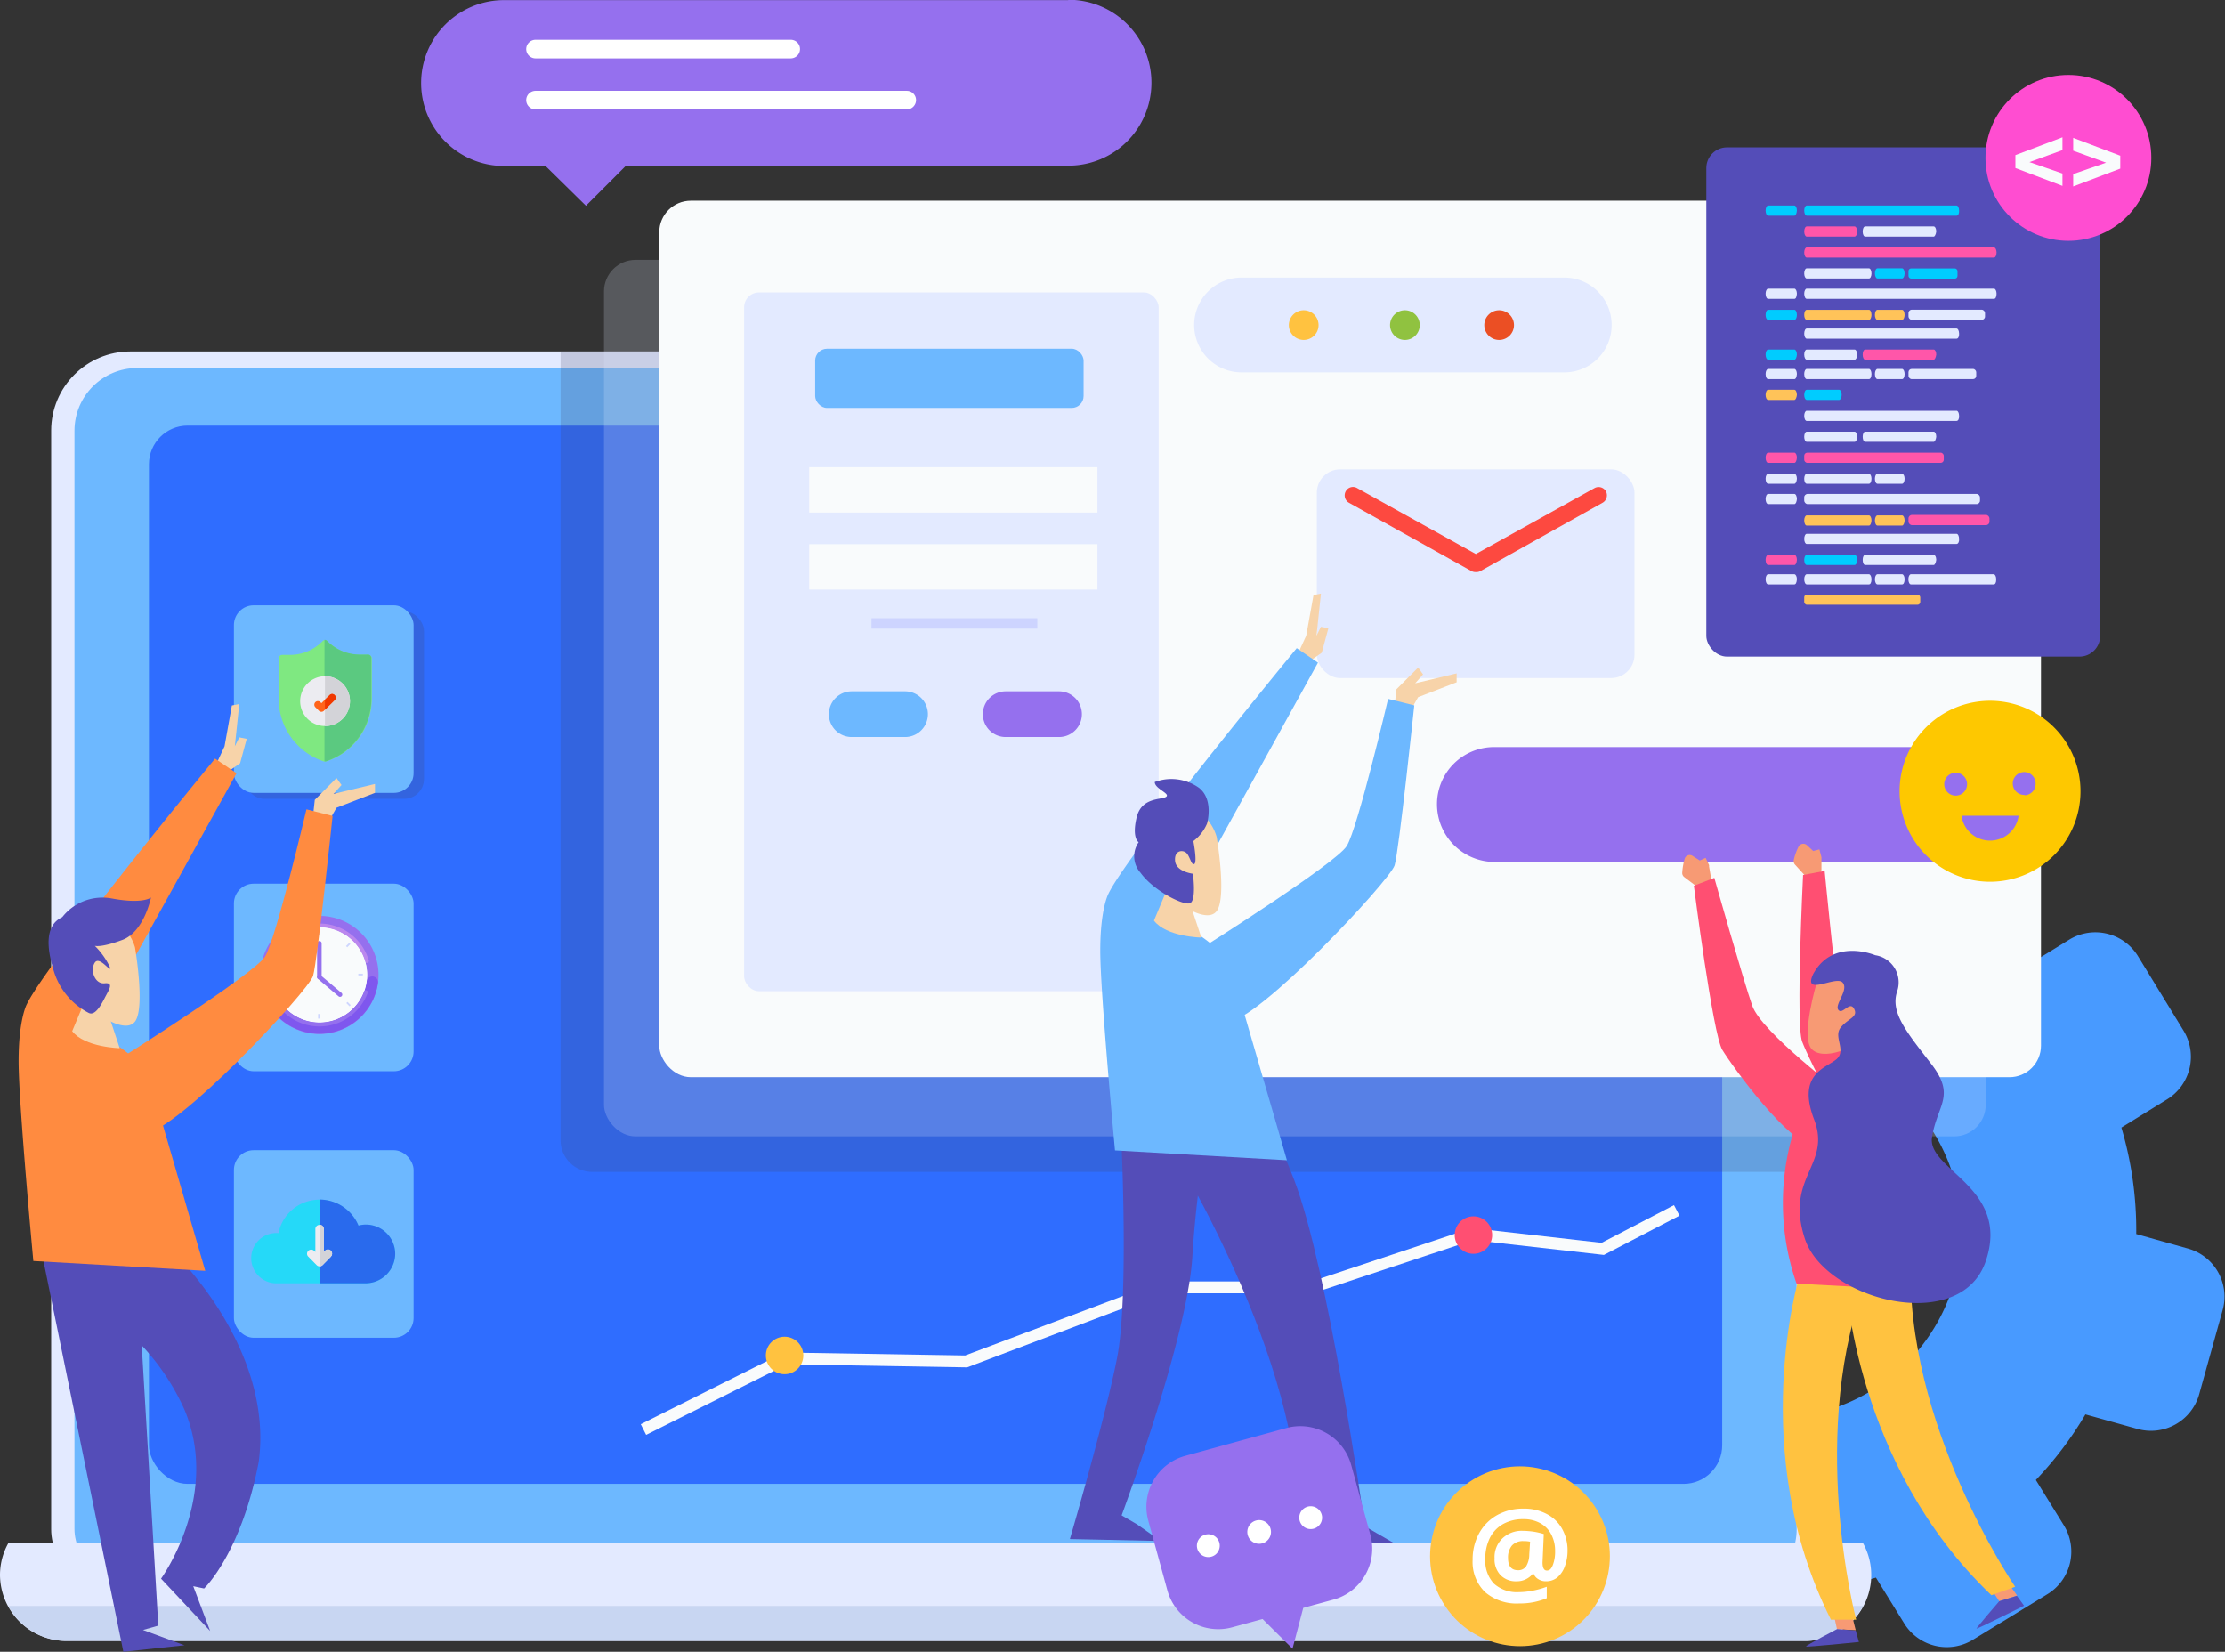 <svg xmlns="http://www.w3.org/2000/svg" viewBox="0 0 194.8 144.6"><rect x="0" y="0" width="194.8" height="144.6" fill="#333333" stroke="none"/><defs><style>.cls-1{isolation:isolate;}.cls-2{fill:#489aff;}.cls-3,.cls-8{fill:#e3eaff;}.cls-4{fill:#6db8ff;}.cls-5{fill:#2f6dff;}.cls-6{fill:#c8d6f2;}.cls-7{fill:#424261;opacity:0.2;mix-blend-mode:multiply;}.cls-8{opacity:0.21;}.cls-9{fill:#f9fbfc;}.cls-10{fill:#9570ee;}.cls-11{fill:#bb87ee;}.cls-12{fill:#7f57ee;}.cls-13{fill:#ced6ff;}.cls-14{fill:#f7d3a9;}.cls-15{fill:#544db8;}.cls-16{fill:#ff8b40;}.cls-17{fill:#cdd4ff;}.cls-18{fill:#ffc240;}.cls-19{fill:#90c240;}.cls-20{fill:#eb4f24;}.cls-21{fill:#fd4940;}.cls-22{fill:#0cf;}.cls-23{fill:#ff56a9;}.cls-24{fill:#ffc359;}.cls-25{fill:#ff4dd1;}.cls-26{fill:#fff;}.cls-27{fill:#f79a74;}.cls-28{fill:#ff4f72;}.cls-29{fill:#fec800;}.cls-30{fill:#7fe881;}.cls-31{fill:#5bc980;}.cls-32{fill:#ececf1;}.cls-33{fill:#d3d3d8;}.cls-34{fill:#ff641a;}.cls-35{fill:#f03800;}.cls-36{fill:#25d9f8;}.cls-37{fill:#296aed;}</style></defs><title>首页图形</title><g class="cls-1"><g id="OBJECTS"><path class="cls-2" d="M403.55,306.73a16.39,16.39,0,0,0,1.55-26.94,61.8,61.8,0,0,1,6.76-8c1.18-1.18,2.38-2.29,3.59-3.36.49.41,1,.83,1.43,1.27l4-2.46a4.38,4.38,0,0,1,6,1.45l4,6.54a4.38,4.38,0,0,1-1.45,6l-4,2.47a31.65,31.65,0,0,1,1.3,9.32l4.56,1.28a4.37,4.37,0,0,1,3,5.39l-2.06,7.39a4.38,4.38,0,0,1-5.4,3l-4.55-1.27a31.5,31.5,0,0,1-4.34,5.74l2.47,4a4.37,4.37,0,0,1-1.46,6l-6.54,4a4.38,4.38,0,0,1-6-1.45l-2.47-4a31.15,31.15,0,0,1-7.17,1.24A50.24,50.24,0,0,1,395,309.12,16.38,16.38,0,0,0,403.55,306.73Z" transform="translate(-239.7 -184.99)"/><rect class="cls-3" x="4.48" y="30.77" width="154.86" height="110.03" rx="6.93" ry="6.93"/><rect class="cls-4" x="6.52" y="32.22" width="150.78" height="107.13" rx="5.49" ry="5.49"/><rect class="cls-5" x="13.04" y="37.26" width="137.74" height="92.64" rx="3.38" ry="3.38"/><path class="cls-3" d="M240.43,320.08a5.7,5.7,0,0,0-.73,2.75,5.81,5.81,0,0,0,5.81,5.81H397.72a5.77,5.77,0,0,0,5.09-8.56Z" transform="translate(-239.7 -184.99)"/><path class="cls-6" d="M240.43,325.58a5.79,5.79,0,0,0,5.08,3.06H397.72a5.8,5.8,0,0,0,5.09-3.06Z" transform="translate(-239.7 -184.99)"/><path class="cls-7" d="M392.12,215.76H288.78v69.05a2.77,2.77,0,0,0,2.77,2.77H399v-64.9A6.92,6.92,0,0,0,392.12,215.76Z" transform="translate(-239.7 -184.99)"/><rect class="cls-8" x="52.88" y="22.75" width="120.97" height="76.73" rx="2.76" ry="2.76"/><rect class="cls-9" x="57.72" y="17.57" width="120.97" height="76.73" rx="2.76" ry="2.76"/><rect class="cls-7" x="21.39" y="53.51" width="15.73" height="16.42" rx="1.73" ry="1.73"/><rect class="cls-4" x="20.48" y="77.36" width="15.73" height="16.42" rx="1.73" ry="1.73"/><rect class="cls-4" x="20.48" y="100.69" width="15.73" height="16.42" rx="1.73" ry="1.73"/><path class="cls-10" d="M272.84,270.34a5.17,5.17,0,1,1-5.17-5.17A5.17,5.17,0,0,1,272.84,270.34Z" transform="translate(-239.7 -184.99)"/><path class="cls-9" d="M271.84,270.34a4.17,4.17,0,1,1-4.17-4.17A4.17,4.17,0,0,1,271.84,270.34Z" transform="translate(-239.7 -184.99)"/><path class="cls-11" d="M267.67,266.17a4.18,4.18,0,0,1,4,3,.16.16,0,0,0,.16.12h0a.17.17,0,0,0,.16-.21,4.5,4.5,0,0,0-8.64,0,.17.17,0,0,0,.16.21h0a.16.16,0,0,0,.16-.12A4.18,4.18,0,0,1,267.67,266.17Z" transform="translate(-239.7 -184.99)"/><path class="cls-12" d="M272.3,270.47a.5.5,0,0,0-.5.43,4.17,4.17,0,0,1-8.26,0,.51.51,0,0,0-.5-.43h0a.5.5,0,0,0-.49.56,5.17,5.17,0,0,0,10.24,0,.5.5,0,0,0-.49-.56Z" transform="translate(-239.7 -184.99)"/><path class="cls-9" d="M271.84,270.34a4.17,4.17,0,1,1-4.17-4.17A4.17,4.17,0,0,1,271.84,270.34Z" transform="translate(-239.7 -184.99)"/><path class="cls-10" d="M271.73,271.68a.16.16,0,0,0-.15.11,4.17,4.17,0,0,1-7.82,0,.17.17,0,0,0-.16-.11h0a.17.17,0,0,0-.15.23,4.5,4.5,0,0,0,8.44,0,.17.17,0,0,0-.16-.23Z" transform="translate(-239.7 -184.99)"/><path class="cls-10" d="M267.66,270.71h0a.2.2,0,0,1-.2-.21v-2.93a.2.2,0,0,1,.2-.2h0a.2.2,0,0,1,.2.2v2.93A.2.2,0,0,1,267.66,270.71Z" transform="translate(-239.7 -184.99)"/><path class="cls-10" d="M267.51,270.39h0a.22.22,0,0,1,.29,0l1.81,1.53a.2.2,0,0,1,0,.28h0a.2.2,0,0,1-.28,0l-1.81-1.53A.21.21,0,0,1,267.51,270.39Z" transform="translate(-239.7 -184.99)"/><rect class="cls-13" x="27.85" y="81.46" width="0.15" height="0.4"/><rect class="cls-13" x="27.85" y="88.77" width="0.15" height="0.4"/><rect class="cls-13" x="263.9" y="270.1" width="0.15" height="0.4" transform="translate(-246.04 349.29) rotate(-90)"/><rect class="cls-13" x="271.21" y="270.1" width="0.15" height="0.4" transform="translate(-238.73 356.6) rotate(-90)"/><rect class="cls-13" x="264.97" y="267.52" width="0.15" height="0.4" transform="translate(-351.38 80.68) rotate(-44.98)"/><rect class="cls-13" x="270.14" y="272.69" width="0.15" height="0.4" transform="translate(-353.52 86.01) rotate(-45)"/><rect class="cls-13" x="264.97" y="272.69" width="0.15" height="0.4" transform="translate(19.77 468.28) rotate(-135)"/><rect class="cls-13" x="270.14" y="267.52" width="0.15" height="0.4" transform="translate(32.45 463.11) rotate(-135.03)"/><rect class="cls-4" x="20.48" y="52.99" width="15.73" height="16.42" rx="1.73" ry="1.73"/><polyline class="cls-14" points="19.72 67.72 21.02 66.82 21.6 64.68 20.95 64.55 20.56 65.33 20.95 61.63 20.3 61.76 19.66 65.33 18.88 67.01 19.59 67.47"/><polygon class="cls-14" points="27.39 71.57 27.56 70.02 29.46 68.11 29.9 68.72 29.2 69.5 32.83 68.63 32.83 69.41 29.46 70.71 28.77 71.92 27.39 71.57"/><polygon class="cls-15" points="3.73 110.02 10.8 144.6 16.15 144.03 12.52 142.69 13.86 142.31 11.95 110.02 3.73 110.02"/><path class="cls-15" d="M254.71,294.44s9,8.4,7.64,18.53c-1.53,8-4.78,11.08-4.78,11.08l-.95-.2,1.48,3.92-4.3-4.58s5.3-7.31,2-14.91A20.48,20.48,0,0,0,245.35,298s6.16-5.59,6.59-5.45A30.84,30.84,0,0,1,254.71,294.44Z" transform="translate(-239.7 -184.99)"/><path class="cls-16" d="M258.53,251.4s-14.76,17.91-16.48,21.5c0,0-.72,1.29-.72,5s1.29,17.48,1.29,17.48l15.05.86s-4.87-16.76-5-17.19a10.2,10.2,0,0,0-4.87-3.58l12.61-22.79Z" transform="translate(-239.7 -184.99)"/><path class="cls-14" d="M249.18,273.75s.63,1.85,1,3c0,0-3.07-.07-4.16-1.49l1.15-2.75Z" transform="translate(-239.7 -184.99)"/><path class="cls-14" d="M251.52,267.93s.91,5.29,0,6.49-4-.84-5.32-2.76-1.56-6.25.65-6.61A4.08,4.08,0,0,1,251.52,267.93Z" transform="translate(-239.7 -184.99)"/><path class="cls-16" d="M250.12,277.72s11.83-7.44,12.79-9,3.62-12.88,3.62-12.88l2.29.58s-1.33,12.69-1.71,14-12,13.74-14.7,13.74S248.79,280.78,250.12,277.72Z" transform="translate(-239.7 -184.99)"/><path class="cls-15" d="M245.15,265.28a4.47,4.47,0,0,1,4.32-1.64c2.76.52,3.45-.08,3.45-.08s-.6,3-2.5,3.71-2.42.52-2.42.52a6.53,6.53,0,0,1,1.3,1.81c.26.78-.87-1-1.3-.34s0,1.9.86,1.81.35.61,0,1.3-.86,1.55-1.38,1.3a6.11,6.11,0,0,1-3-3.46C243.77,268.05,243.59,266,245.15,265.28Z" transform="translate(-239.7 -184.99)"/><rect class="cls-3" x="65.15" y="25.6" width="36.29" height="61.17" rx="1.3" ry="1.3"/><rect class="cls-4" x="71.37" y="30.53" width="23.5" height="5.18" rx="1.04" ry="1.04"/><path class="cls-4" d="M318.94,249.51h-4.67a2,2,0,0,1-2-2h0a2,2,0,0,1,2-2h4.67a2,2,0,0,1,2,2h0A2,2,0,0,1,318.94,249.51Z" transform="translate(-239.7 -184.99)"/><path class="cls-10" d="M332.42,249.51h-4.67a2,2,0,0,1-2-2h0a2,2,0,0,1,2-2h4.67a2,2,0,0,1,2,2h0A2,2,0,0,1,332.42,249.51Z" transform="translate(-239.7 -184.99)"/><rect class="cls-9" x="70.85" y="40.9" width="25.23" height="3.97"/><rect class="cls-9" x="70.85" y="47.64" width="25.23" height="3.97"/><rect class="cls-17" x="76.3" y="54.12" width="14.52" height="0.91"/><path class="cls-10" d="M415.93,260.45H370.56a5.06,5.06,0,0,1-5.05-5.06h0a5,5,0,0,1,5.05-5h45.37a5,5,0,0,1,5.05,5h0A5.06,5.06,0,0,1,415.93,260.45Z" transform="translate(-239.7 -184.99)"/><path class="cls-3" d="M376.66,217.59H348.4a4.15,4.15,0,0,1-4.15-4.15h0a4.15,4.15,0,0,1,4.15-4.15h28.26a4.14,4.14,0,0,1,4.14,4.15h0A4.14,4.14,0,0,1,376.66,217.59Z" transform="translate(-239.7 -184.99)"/><path class="cls-18" d="M355.14,213.44a1.3,1.3,0,1,1-1.29-1.29A1.3,1.3,0,0,1,355.14,213.44Z" transform="translate(-239.7 -184.99)"/><path class="cls-19" d="M364,213.44a1.3,1.3,0,1,1-1.3-1.29A1.3,1.3,0,0,1,364,213.44Z" transform="translate(-239.7 -184.99)"/><path class="cls-20" d="M372.25,213.44a1.3,1.3,0,1,1-1.3-1.29A1.3,1.3,0,0,1,372.25,213.44Z" transform="translate(-239.7 -184.99)"/><rect class="cls-3" x="115.29" y="41.09" width="27.81" height="18.27" rx="2.04" ry="2.04"/><path class="cls-21" d="M368.93,235.07h-.06a.73.73,0,0,1-.35-.09L357.8,229a.74.74,0,0,1-.28-1,.72.72,0,0,1,1-.28l10.39,5.77,10.39-5.77a.74.74,0,0,1,1,.28.75.75,0,0,1-.29,1L369.28,235A.73.73,0,0,1,368.93,235.07Z" transform="translate(-239.7 -184.99)"/><rect class="cls-15" x="149.39" y="12.9" width="34.48" height="44.58" rx="1.81" ry="1.81"/><path class="cls-22" d="M396.8,203.87h-2.3c-.12,0-.22-.2-.22-.45h0c0-.24.1-.44.22-.44h2.3c.12,0,.22.2.22.44h0C397,203.67,396.92,203.87,396.8,203.87Z" transform="translate(-239.7 -184.99)"/><path class="cls-22" d="M411,203.87H397.88c-.12,0-.22-.2-.22-.45h0c0-.24.1-.44.22-.44H411c.12,0,.22.2.22.44h0C411.24,203.67,411.14,203.87,411,203.87Z" transform="translate(-239.7 -184.99)"/><path class="cls-23" d="M402.07,205.7h-4.19c-.12,0-.22-.2-.22-.44h0c0-.25.1-.45.22-.45h4.19c.13,0,.22.2.22.45h0C402.29,205.5,402.2,205.7,402.07,205.7Z" transform="translate(-239.7 -184.99)"/><path class="cls-3" d="M409,205.7h-6c-.13,0-.22-.2-.22-.44h0c0-.25.09-.45.22-.45h6c.12,0,.22.2.22.45h0C409.19,205.5,409.09,205.7,409,205.7Z" transform="translate(-239.7 -184.99)"/><path class="cls-3" d="M411,214.64H397.88c-.12,0-.22-.2-.22-.44h0c0-.25.1-.45.22-.45H411c.12,0,.22.2.22.45h0C411.24,214.44,411.14,214.64,411,214.64Z" transform="translate(-239.7 -184.99)"/><path class="cls-22" d="M396.8,216.48h-2.3c-.12,0-.22-.2-.22-.45h0c0-.24.1-.44.22-.44h2.3c.12,0,.22.2.22.44h0C397,216.28,396.92,216.48,396.8,216.48Z" transform="translate(-239.7 -184.99)"/><path class="cls-3" d="M402.07,216.48h-4.19c-.12,0-.22-.2-.22-.45h0c0-.24.1-.44.22-.44h4.19c.13,0,.22.2.22.44h0C402.29,216.28,402.2,216.48,402.07,216.48Z" transform="translate(-239.7 -184.99)"/><path class="cls-23" d="M409,216.48h-6c-.13,0-.22-.2-.22-.45h0c0-.24.09-.44.22-.44h6c.12,0,.22.2.22.44h0C409.19,216.28,409.09,216.48,409,216.48Z" transform="translate(-239.7 -184.99)"/><path class="cls-23" d="M414.28,207.54h-16.4c-.12,0-.22-.2-.22-.45h0c0-.24.1-.44.22-.44h16.4c.12,0,.22.2.22.44h0C414.5,207.34,414.4,207.54,414.28,207.54Z" transform="translate(-239.7 -184.99)"/><rect class="cls-22" x="167.09" y="23.5" width="4.29" height="0.89" rx="0.23" ry="0.23"/><path class="cls-3" d="M403.33,209.37h-5.45c-.12,0-.22-.2-.22-.44h0c0-.25.1-.45.22-.45h5.45c.12,0,.22.2.22.45h0C403.55,209.17,403.45,209.37,403.33,209.37Z" transform="translate(-239.7 -184.99)"/><path class="cls-22" d="M406.23,209.37h-2.16c-.12,0-.22-.2-.22-.44h0c0-.25.1-.45.22-.45h2.16c.12,0,.22.2.22.45h0C406.45,209.17,406.35,209.37,406.23,209.37Z" transform="translate(-239.7 -184.99)"/><path class="cls-3" d="M396.8,211.15h-2.3c-.12,0-.22-.2-.22-.45h0c0-.24.1-.44.22-.44h2.3c.12,0,.22.2.22.44h0C397,211,396.92,211.15,396.8,211.15Z" transform="translate(-239.7 -184.99)"/><path class="cls-3" d="M414.28,211.15h-16.4c-.12,0-.22-.2-.22-.45h0c0-.24.1-.44.22-.44h16.4c.12,0,.22.2.22.44h0C414.5,211,414.4,211.15,414.28,211.15Z" transform="translate(-239.7 -184.99)"/><path class="cls-3" d="M396.8,218.18h-2.3c-.12,0-.22-.2-.22-.45h0c0-.24.1-.44.22-.44h2.3c.12,0,.22.2.22.44h0C397,218,396.92,218.18,396.8,218.18Z" transform="translate(-239.7 -184.99)"/><rect class="cls-3" x="167.09" y="32.3" width="5.93" height="0.89" rx="0.28" ry="0.28"/><path class="cls-3" d="M403.33,218.18h-5.45c-.12,0-.22-.2-.22-.45h0c0-.24.1-.44.22-.44h5.45c.12,0,.22.2.22.44h0C403.55,218,403.45,218.18,403.33,218.18Z" transform="translate(-239.7 -184.99)"/><path class="cls-3" d="M406.23,218.18h-2.16c-.12,0-.22-.2-.22-.45h0c0-.24.1-.44.22-.44h2.16c.12,0,.22.2.22.44h0C406.45,218,406.35,218.18,406.23,218.18Z" transform="translate(-239.7 -184.99)"/><path class="cls-24" d="M396.8,220h-2.3c-.12,0-.22-.2-.22-.44h0c0-.25.1-.45.22-.45h2.3c.12,0,.22.2.22.45h0C397,219.75,396.92,220,396.8,220Z" transform="translate(-239.7 -184.99)"/><path class="cls-22" d="M400.72,220h-2.84c-.12,0-.22-.2-.22-.44h0c0-.25.1-.45.22-.45h2.84c.12,0,.22.2.22.45h0C400.94,219.75,400.84,220,400.72,220Z" transform="translate(-239.7 -184.99)"/><path class="cls-22" d="M394.5,213c-.12,0-.22-.2-.22-.44h0c0-.25.1-.45.22-.45h2.3c.12,0,.22.2.22.45h0c0,.24-.1.44-.22.44" transform="translate(-239.7 -184.99)"/><rect class="cls-3" x="167.09" y="27.11" width="6.7" height="0.89" rx="0.29" ry="0.29"/><path class="cls-24" d="M403.33,213h-5.45c-.12,0-.22-.2-.22-.44h0c0-.25.1-.45.22-.45h5.45c.12,0,.22.2.22.45h0C403.55,212.78,403.45,213,403.33,213Z" transform="translate(-239.7 -184.99)"/><path class="cls-24" d="M406.23,213h-2.16c-.12,0-.22-.2-.22-.44h0c0-.25.1-.45.22-.45h2.16c.12,0,.22.2.22.45h0C406.45,212.78,406.35,213,406.23,213Z" transform="translate(-239.7 -184.99)"/><path class="cls-3" d="M411,221.84H397.88c-.12,0-.22-.2-.22-.45h0c0-.24.1-.44.22-.44H411c.12,0,.22.2.22.44h0C411.24,221.64,411.14,221.84,411,221.84Z" transform="translate(-239.7 -184.99)"/><path class="cls-3" d="M402.07,223.67h-4.19c-.12,0-.22-.2-.22-.44h0c0-.25.1-.45.22-.45h4.19c.13,0,.22.2.22.45h0C402.29,223.47,402.2,223.67,402.07,223.67Z" transform="translate(-239.7 -184.99)"/><path class="cls-3" d="M409,223.67h-6c-.13,0-.22-.2-.22-.44h0c0-.25.09-.45.22-.45h6c.12,0,.22.2.22.45h0C409.19,223.47,409.09,223.67,409,223.67Z" transform="translate(-239.7 -184.99)"/><path class="cls-3" d="M411,232.61H397.88c-.12,0-.22-.2-.22-.44h0c0-.25.1-.45.22-.45H411c.12,0,.22.2.22.45h0C411.24,232.41,411.14,232.61,411,232.61Z" transform="translate(-239.7 -184.99)"/><path class="cls-23" d="M396.8,234.45h-2.3c-.12,0-.22-.2-.22-.45h0c0-.24.1-.44.22-.44h2.3c.12,0,.22.2.22.44h0C397,234.25,396.92,234.45,396.8,234.45Z" transform="translate(-239.7 -184.99)"/><path class="cls-22" d="M402.07,234.45h-4.19c-.12,0-.22-.2-.22-.45h0c0-.24.1-.44.22-.44h4.19c.13,0,.22.2.22.44h0C402.29,234.25,402.2,234.45,402.07,234.45Z" transform="translate(-239.7 -184.99)"/><path class="cls-3" d="M409,234.45h-6c-.13,0-.22-.2-.22-.45h0c0-.24.09-.44.22-.44h6c.12,0,.22.2.22.44h0C409.19,234.25,409.09,234.45,409,234.45Z" transform="translate(-239.7 -184.99)"/><path class="cls-23" d="M396.8,225.51h-2.3c-.12,0-.22-.2-.22-.45h0c0-.24.1-.44.22-.44h2.3c.12,0,.22.2.22.44h0C397,225.31,396.92,225.51,396.8,225.51Z" transform="translate(-239.7 -184.99)"/><rect class="cls-23" x="157.96" y="39.63" width="12.22" height="0.89" rx="0.27" ry="0.27"/><path class="cls-3" d="M396.8,227.34h-2.3c-.12,0-.22-.19-.22-.44h0c0-.24.1-.44.22-.44h2.3c.12,0,.22.2.22.44h0C397,227.15,396.92,227.34,396.8,227.34Z" transform="translate(-239.7 -184.99)"/><path class="cls-3" d="M403.33,227.34h-5.45c-.12,0-.22-.19-.22-.44h0c0-.24.1-.44.22-.44h5.45c.12,0,.22.2.22.44h0C403.55,227.15,403.45,227.34,403.33,227.34Z" transform="translate(-239.7 -184.99)"/><path class="cls-3" d="M406.23,227.34h-2.16c-.12,0-.22-.19-.22-.44h0c0-.24.1-.44.22-.44h2.16c.12,0,.22.2.22.44h0C406.45,227.15,406.35,227.34,406.23,227.34Z" transform="translate(-239.7 -184.99)"/><path class="cls-3" d="M396.8,229.12h-2.3c-.12,0-.22-.2-.22-.44h0c0-.25.1-.45.22-.45h2.3c.12,0,.22.2.22.45h0C397,228.92,396.92,229.12,396.8,229.12Z" transform="translate(-239.7 -184.99)"/><rect class="cls-3" x="157.96" y="43.24" width="15.39" height="0.89" rx="0.3" ry="0.3"/><path class="cls-3" d="M396.8,236.15h-2.3c-.12,0-.22-.2-.22-.45h0c0-.24.1-.44.22-.44h2.3c.12,0,.22.2.22.44h0C397,236,396.92,236.15,396.8,236.15Z" transform="translate(-239.7 -184.99)"/><path class="cls-3" d="M414.26,236.15H407c-.12,0-.22-.2-.22-.45h0c0-.24.1-.44.22-.44h7.25c.12,0,.22.2.22.44h0C414.48,236,414.38,236.15,414.26,236.15Z" transform="translate(-239.7 -184.99)"/><path class="cls-3" d="M403.33,236.15h-5.45c-.12,0-.22-.2-.22-.45h0c0-.24.1-.44.22-.44h5.45c.12,0,.22.2.22.44h0C403.55,236,403.45,236.15,403.33,236.15Z" transform="translate(-239.7 -184.99)"/><path class="cls-3" d="M406.23,236.15h-2.16c-.12,0-.22-.2-.22-.45h0c0-.24.1-.44.22-.44h2.16c.12,0,.22.2.22.44h0C406.45,236,406.35,236.15,406.23,236.15Z" transform="translate(-239.7 -184.99)"/><rect class="cls-24" x="157.96" y="52.05" width="10.16" height="0.89" rx="0.24" ry="0.24"/><rect class="cls-23" x="167.09" y="45.08" width="7.09" height="0.89" rx="0.3" ry="0.3"/><path class="cls-24" d="M403.33,231h-5.45c-.12,0-.22-.2-.22-.45h0c0-.24.1-.44.22-.44h5.45c.12,0,.22.2.22.44h0C403.55,230.76,403.45,231,403.33,231Z" transform="translate(-239.7 -184.99)"/><path class="cls-24" d="M406.23,231h-2.16c-.12,0-.22-.2-.22-.45h0c0-.24.1-.44.22-.44h2.16c.12,0,.22.2.22.44h0C406.45,230.76,406.35,231,406.23,231Z" transform="translate(-239.7 -184.99)"/><circle class="cls-25" cx="181.09" cy="13.82" r="7.26"/><path class="cls-9" d="M420.27,198.13l-2.89,1.05,2.89,1v1.08l-4.12-1.56v-1.13l4.12-1.56Z" transform="translate(-239.7 -184.99)"/><path class="cls-9" d="M421.21,197.06l4.12,1.56v1.13l-4.12,1.56v-1.08l2.88-1-2.88-1.05Z" transform="translate(-239.7 -184.99)"/><circle class="cls-18" cx="372.78" cy="321.19" r="7.87" transform="translate(-355.72 79.61) rotate(-34.14)"/><path class="cls-26" d="M376.94,320.74a3.8,3.8,0,0,1-.23,1.34,2.28,2.28,0,0,1-.66,1,1.55,1.55,0,0,1-1,.34,1.21,1.21,0,0,1-.66-.18,1,1,0,0,1-.42-.47h-.08a1.78,1.78,0,0,1-1.4.65,1.87,1.87,0,0,1-1.42-.54,2,2,0,0,1-.52-1.48,2.25,2.25,0,0,1,.68-1.73A2.45,2.45,0,0,1,373,319a7.15,7.15,0,0,1,1,.08,6.56,6.56,0,0,1,.86.2l-.11,2.49c0,.47.13.71.38.71s.39-.16.52-.48a3.28,3.28,0,0,0,.2-1.24,3.07,3.07,0,0,0-.34-1.45,2.34,2.34,0,0,0-1-1,3,3,0,0,0-1.42-.33,3.6,3.6,0,0,0-1.78.42,2.87,2.87,0,0,0-1.17,1.22,4,4,0,0,0-.4,1.84,2.92,2.92,0,0,0,.75,2.16,3,3,0,0,0,2.18.75,6.47,6.47,0,0,0,1.18-.12,8,8,0,0,0,1.27-.35v1a6.06,6.06,0,0,1-2.41.46,4.23,4.23,0,0,1-3-1,3.68,3.68,0,0,1-1.08-2.83,4.72,4.72,0,0,1,.55-2.28,4.05,4.05,0,0,1,1.57-1.61,4.65,4.65,0,0,1,2.35-.58,4.19,4.19,0,0,1,2,.46,3.22,3.22,0,0,1,1.36,1.3A3.86,3.86,0,0,1,376.94,320.74Zm-5.21.64c0,.71.29,1.07.87,1.07a.83.83,0,0,0,.7-.32,2,2,0,0,0,.29-1.05l.07-1.13a2.65,2.65,0,0,0-.59-.05,1.28,1.28,0,0,0-1,.39A1.62,1.62,0,0,0,371.73,321.38Z" transform="translate(-239.7 -184.99)"/><path class="cls-10" d="M333.22,185H283.83a7.26,7.26,0,0,0,0,14.52h3.63L291,203l3.51-3.51h38.74a7.26,7.26,0,0,0,0-14.52Z" transform="translate(-239.7 -184.99)"/><path class="cls-26" d="M319.09,194.57h-32.5a.82.82,0,0,1-.82-.82h0a.82.82,0,0,1,.82-.81h32.5a.81.81,0,0,1,.81.81h0A.82.82,0,0,1,319.09,194.57Z" transform="translate(-239.7 -184.99)"/><path class="cls-26" d="M308.93,190.1H286.59a.82.82,0,0,1-.82-.82h0a.82.82,0,0,1,.82-.81h22.34a.81.81,0,0,1,.81.81h0A.82.82,0,0,1,308.93,190.1Z" transform="translate(-239.7 -184.99)"/><path class="cls-14" d="M400.73,277s-.6,1.79-.94,2.87c0,0,3-.06,4-1.44l-1.11-2.64Z" transform="translate(-239.7 -184.99)"/><polygon class="cls-27" points="160.58 141.49 160.83 142.62 162.47 142.71 162.12 141.33 160.58 141.49"/><path class="cls-15" d="M400.54,327.6s-2.74,1.43-2.72,1.52,4.63-.39,4.63-.39l-.28-1Z" transform="translate(-239.7 -184.99)"/><polygon class="cls-27" points="174.4 139.22 175.04 140.18 176.6 139.68 175.78 138.51 174.4 139.22"/><path class="cls-15" d="M414.74,325.16s-2,2.32-2,2.4,4.17-2,4.17-2l-.63-.87Z" transform="translate(-239.7 -184.99)"/><path class="cls-18" d="M397.25,296.66S392.55,312,400,326.78h2.21s-4.42-16.72,1.1-30.26Z" transform="translate(-239.7 -184.99)"/><path class="cls-18" d="M401.32,297.2s.73,16,12.73,27.44l2.08-.74S406.35,309.64,407,295Z" transform="translate(-239.7 -184.99)"/><path class="cls-27" d="M399.17,261.09v-.94a.5.5,0,0,0,0-.12l-.18-.68-.54.14-.55-.51a.47.47,0,0,0-.74.14,5.06,5.06,0,0,0-.42,1.18.47.47,0,0,0,.12.39l.84.92a.48.48,0,0,0,.48.13l.67-.2A.47.47,0,0,0,399.17,261.09Z" transform="translate(-239.7 -184.99)"/><path class="cls-28" d="M407.27,281.83s-6.12-6.56-6.53-9-1.29-11.6-1.29-11.6l-1.89.36s-.65,13.08-.08,14.59,4.26,9.18,6.66,9.89S408.22,284.39,407.27,281.83Z" transform="translate(-239.7 -184.99)"/><path class="cls-27" d="M398.76,271s-1.38,4.6-.5,5.76,4.1.11,5.35-1.75,1.5-6-.63-6.37S399.27,269.15,398.76,271Z" transform="translate(-239.7 -184.99)"/><path class="cls-28" d="M407.05,297.9s1.25-13.26,1.25-16.86c0-.16,0-.32,0-.47a3.54,3.54,0,0,0-4.14-2.11,29.61,29.61,0,0,0-4.49,1.48h0a8.92,8.92,0,0,0-2.27,2.22,21.44,21.44,0,0,0-.41,15.2Z" transform="translate(-239.7 -184.99)"/><path class="cls-27" d="M389.49,261.77l-.16-.93a.53.53,0,0,0,0-.12l-.3-.63-.51.23-.63-.4a.46.46,0,0,0-.7.26,5.65,5.65,0,0,0-.21,1.24.45.45,0,0,0,.19.36l1,.76a.5.5,0,0,0,.5,0l.62-.31A.45.45,0,0,0,389.49,261.77Z" transform="translate(-239.7 -184.99)"/><path class="cls-28" d="M401.11,280.77s-7.18-5.39-8-7.74-3.32-11.19-3.32-11.19l-1.79.69s1.66,13,2.49,14.37,5.8,8.29,8.28,8.56S402.5,283.12,401.11,280.77Z" transform="translate(-239.7 -184.99)"/><path class="cls-15" d="M403.88,268.61s-3.69-1.57-5.44,1.66c-.92,2,2,.09,2.58.73s-.74,1.94-.37,2.4,1-.83,1.38-.09-.55.83-1.19,1.65.55,2-.37,2.77S397,279,398.53,283s-2.57,5-.82,10.41,13.63,8.47,15.84,2-5.16-8-4.7-10.87,2.12-3.59-.09-6.44-3.59-4.52-2.95-6.36A2.41,2.41,0,0,0,403.88,268.61Z" transform="translate(-239.7 -184.99)"/><path class="cls-29" d="M413.92,246.34a7.92,7.92,0,1,0,7.93,7.92A7.92,7.92,0,0,0,413.92,246.34Zm-4,7.3a1,1,0,1,1,1,1A1,1,0,0,1,409.92,253.64Zm4,4.94a2.52,2.52,0,0,1-2.49-2.18h5A2.52,2.52,0,0,1,413.92,258.58Zm3-4a1,1,0,1,1,1-1A1,1,0,0,1,417,254.61Z" transform="translate(-239.7 -184.99)"/><polygon class="cls-9" points="56.57 125.61 56.1 124.68 68.66 118.4 84.5 118.66 101.7 112.18 114.83 112.18 128.86 107.51 128.97 107.52 140.22 108.8 146.56 105.5 147.04 106.42 140.42 109.86 140.26 109.84 128.97 108.56 114.92 113.22 101.79 113.22 84.68 119.7 84.58 119.7 68.9 119.44 56.57 125.61"/><path class="cls-15" d="M342.35,285.72s12.45,20.15,10.89,34.17l8.47.17-3.63-2.1,1-.17s-3.11-21.73-6.05-29.44c-3.08-8.08-4-5.09-4-5.09Z" transform="translate(-239.7 -184.99)"/><path class="cls-15" d="M337.86,284.47s.69,14-.35,19.35-4.14,15.9-4.14,15.9l7.95.17-2.09-1.47-1.33-.77s5.66-15.21,6.18-22.47a96.09,96.09,0,0,1,1.38-11.41Z" transform="translate(-239.7 -184.99)"/><polyline class="cls-14" points="114.42 58.05 115.72 57.14 116.3 55 115.65 54.87 115.26 55.65 115.65 51.96 115 52.09 114.36 55.65 113.58 57.34 114.29 57.79"/><polygon class="cls-14" points="122.09 61.89 122.26 60.34 124.16 58.44 124.59 59.04 123.9 59.82 127.53 58.95 127.53 59.73 124.16 61.03 123.47 62.24 122.09 61.89"/><path class="cls-4" d="M353.23,241.73s-14.76,17.91-16.48,21.49c0,0-.72,1.29-.72,5s1.29,17.48,1.29,17.48l15.05.86s-4.87-16.76-5-17.19a10.2,10.2,0,0,0-4.87-3.58L355.09,243Z" transform="translate(-239.7 -184.99)"/><path class="cls-14" d="M343.88,264.07s.63,1.86,1,3c0,0-3.07-.06-4.15-1.49l1.15-2.75Z" transform="translate(-239.7 -184.99)"/><path class="cls-14" d="M346.22,258.26s.91,5.28,0,6.49-4-.84-5.32-2.77-1.56-6.25.65-6.61A4.08,4.08,0,0,1,346.22,258.26Z" transform="translate(-239.7 -184.99)"/><path class="cls-4" d="M344.82,268.05s11.83-7.45,12.79-9,3.62-12.88,3.62-12.88l2.29.57s-1.33,12.69-1.72,14-12,13.74-14.69,13.74S343.49,271.1,344.82,268.05Z" transform="translate(-239.7 -184.99)"/><path class="cls-15" d="M345.38,257.08s.6-2.08-.69-3.11a4.17,4.17,0,0,0-3.89-.52c0,.6,1.38,1,1,1.29s-2.16,0-2.59,1.82.18,2.16.18,2.16a2.15,2.15,0,0,0,.17,2.68c1.12,1.55,3.66,2.83,4.29,2.67s.29-2.59.29-2.59-1.47-.17-1.56-1.12.69-1,1-.69.43,1.12.69.95-.09-2-.09-2A3.73,3.73,0,0,0,345.38,257.08Z" transform="translate(-239.7 -184.99)"/><path class="cls-10" d="M352.34,310l-8.88,2.44a4.62,4.62,0,0,0-3.23,5.66l1.68,6.13a4.62,4.62,0,0,0,5.66,3.22l2.67-.73,2.62,2.6.94-3.57,2.66-.73a4.62,4.62,0,0,0,3.22-5.66L358,313.24A4.62,4.62,0,0,0,352.34,310Z" transform="translate(-239.7 -184.99)"/><path class="cls-26" d="M346.46,320.06a1,1,0,1,1-1.25-.72A1,1,0,0,1,346.46,320.06Z" transform="translate(-239.7 -184.99)"/><path class="cls-26" d="M350.94,318.83a1,1,0,0,1-2,.54,1,1,0,1,1,2-.54Z" transform="translate(-239.7 -184.99)"/><path class="cls-26" d="M355.42,317.6a1,1,0,1,1-1.25-.71A1,1,0,0,1,355.42,317.6Z" transform="translate(-239.7 -184.99)"/><circle class="cls-18" cx="68.69" cy="118.66" r="1.64"/><circle class="cls-28" cx="129" cy="108.12" r="1.64"/><path class="cls-30" d="M271.89,242.32h-.73a4,4,0,0,1-2.79-1.2.28.28,0,0,0-.22-.09.27.27,0,0,0-.21.09,4,4,0,0,1-2.8,1.2h-.72a.31.31,0,0,0-.32.31v3.54a5.78,5.78,0,0,0,3.95,5.48l.1,0,.1,0a5.77,5.77,0,0,0,4-5.48v-3.54A.31.31,0,0,0,271.89,242.32Z" transform="translate(-239.7 -184.99)"/><path class="cls-31" d="M272.21,242.63v3.54a5.77,5.77,0,0,1-4,5.48l-.1,0V241a.28.28,0,0,1,.22.09,4,4,0,0,0,2.79,1.2h.73A.31.31,0,0,1,272.21,242.63Z" transform="translate(-239.7 -184.99)"/><path class="cls-32" d="M268.15,244.19a2.18,2.18,0,1,0,2.19,2.18A2.19,2.19,0,0,0,268.15,244.19Z" transform="translate(-239.7 -184.99)"/><path class="cls-33" d="M270.34,246.37a2.19,2.19,0,0,1-2.19,2.18v-4.36A2.19,2.19,0,0,1,270.34,246.37Z" transform="translate(-239.7 -184.99)"/><path class="cls-34" d="M269,246.28l-.85.84-.09.09a.31.31,0,0,1-.44,0l-.31-.31a.31.31,0,1,1,.44-.44l.09.09.31-.31.41-.4a.3.3,0,0,1,.44,0A.31.31,0,0,1,269,246.28Z" transform="translate(-239.7 -184.99)"/><path class="cls-35" d="M269,246.28l-.85.84v-.88l.41-.4a.3.3,0,0,1,.44,0A.31.31,0,0,1,269,246.28Z" transform="translate(-239.7 -184.99)"/><path class="cls-36" d="M271.73,292.2a2.37,2.37,0,0,0-.65.09,3.71,3.71,0,0,0-3.4-2.28,3.66,3.66,0,0,0-3.6,2.93,2.2,2.2,0,1,0-.09,4.39h7.7a2.6,2.6,0,0,0,2.61-2.56A2.57,2.57,0,0,0,271.73,292.2Z" transform="translate(-239.7 -184.99)"/><path class="cls-37" d="M274.3,294.77a2.6,2.6,0,0,1-2.61,2.56h-4V290a3.71,3.71,0,0,1,3.4,2.28,2.37,2.37,0,0,1,.65-.09A2.57,2.57,0,0,1,274.3,294.77Z" transform="translate(-239.7 -184.99)"/><path class="cls-32" d="M268.67,295l-.73.74a.38.38,0,0,1-.26.11.36.36,0,0,1-.26-.11l-.73-.74a.35.35,0,0,1,0-.51.36.36,0,0,1,.51,0l.11.1v-2a.36.36,0,0,1,.37-.37.37.37,0,0,1,.37.37v2l.11-.1a.36.36,0,0,1,.51.51Z" transform="translate(-239.7 -184.99)"/><path class="cls-33" d="M268.67,295l-.73.74a.38.38,0,0,1-.26.11V292.2a.37.37,0,0,1,.37.37v2l.11-.1a.36.36,0,0,1,.51.51Z" transform="translate(-239.7 -184.99)"/></g></g></svg>